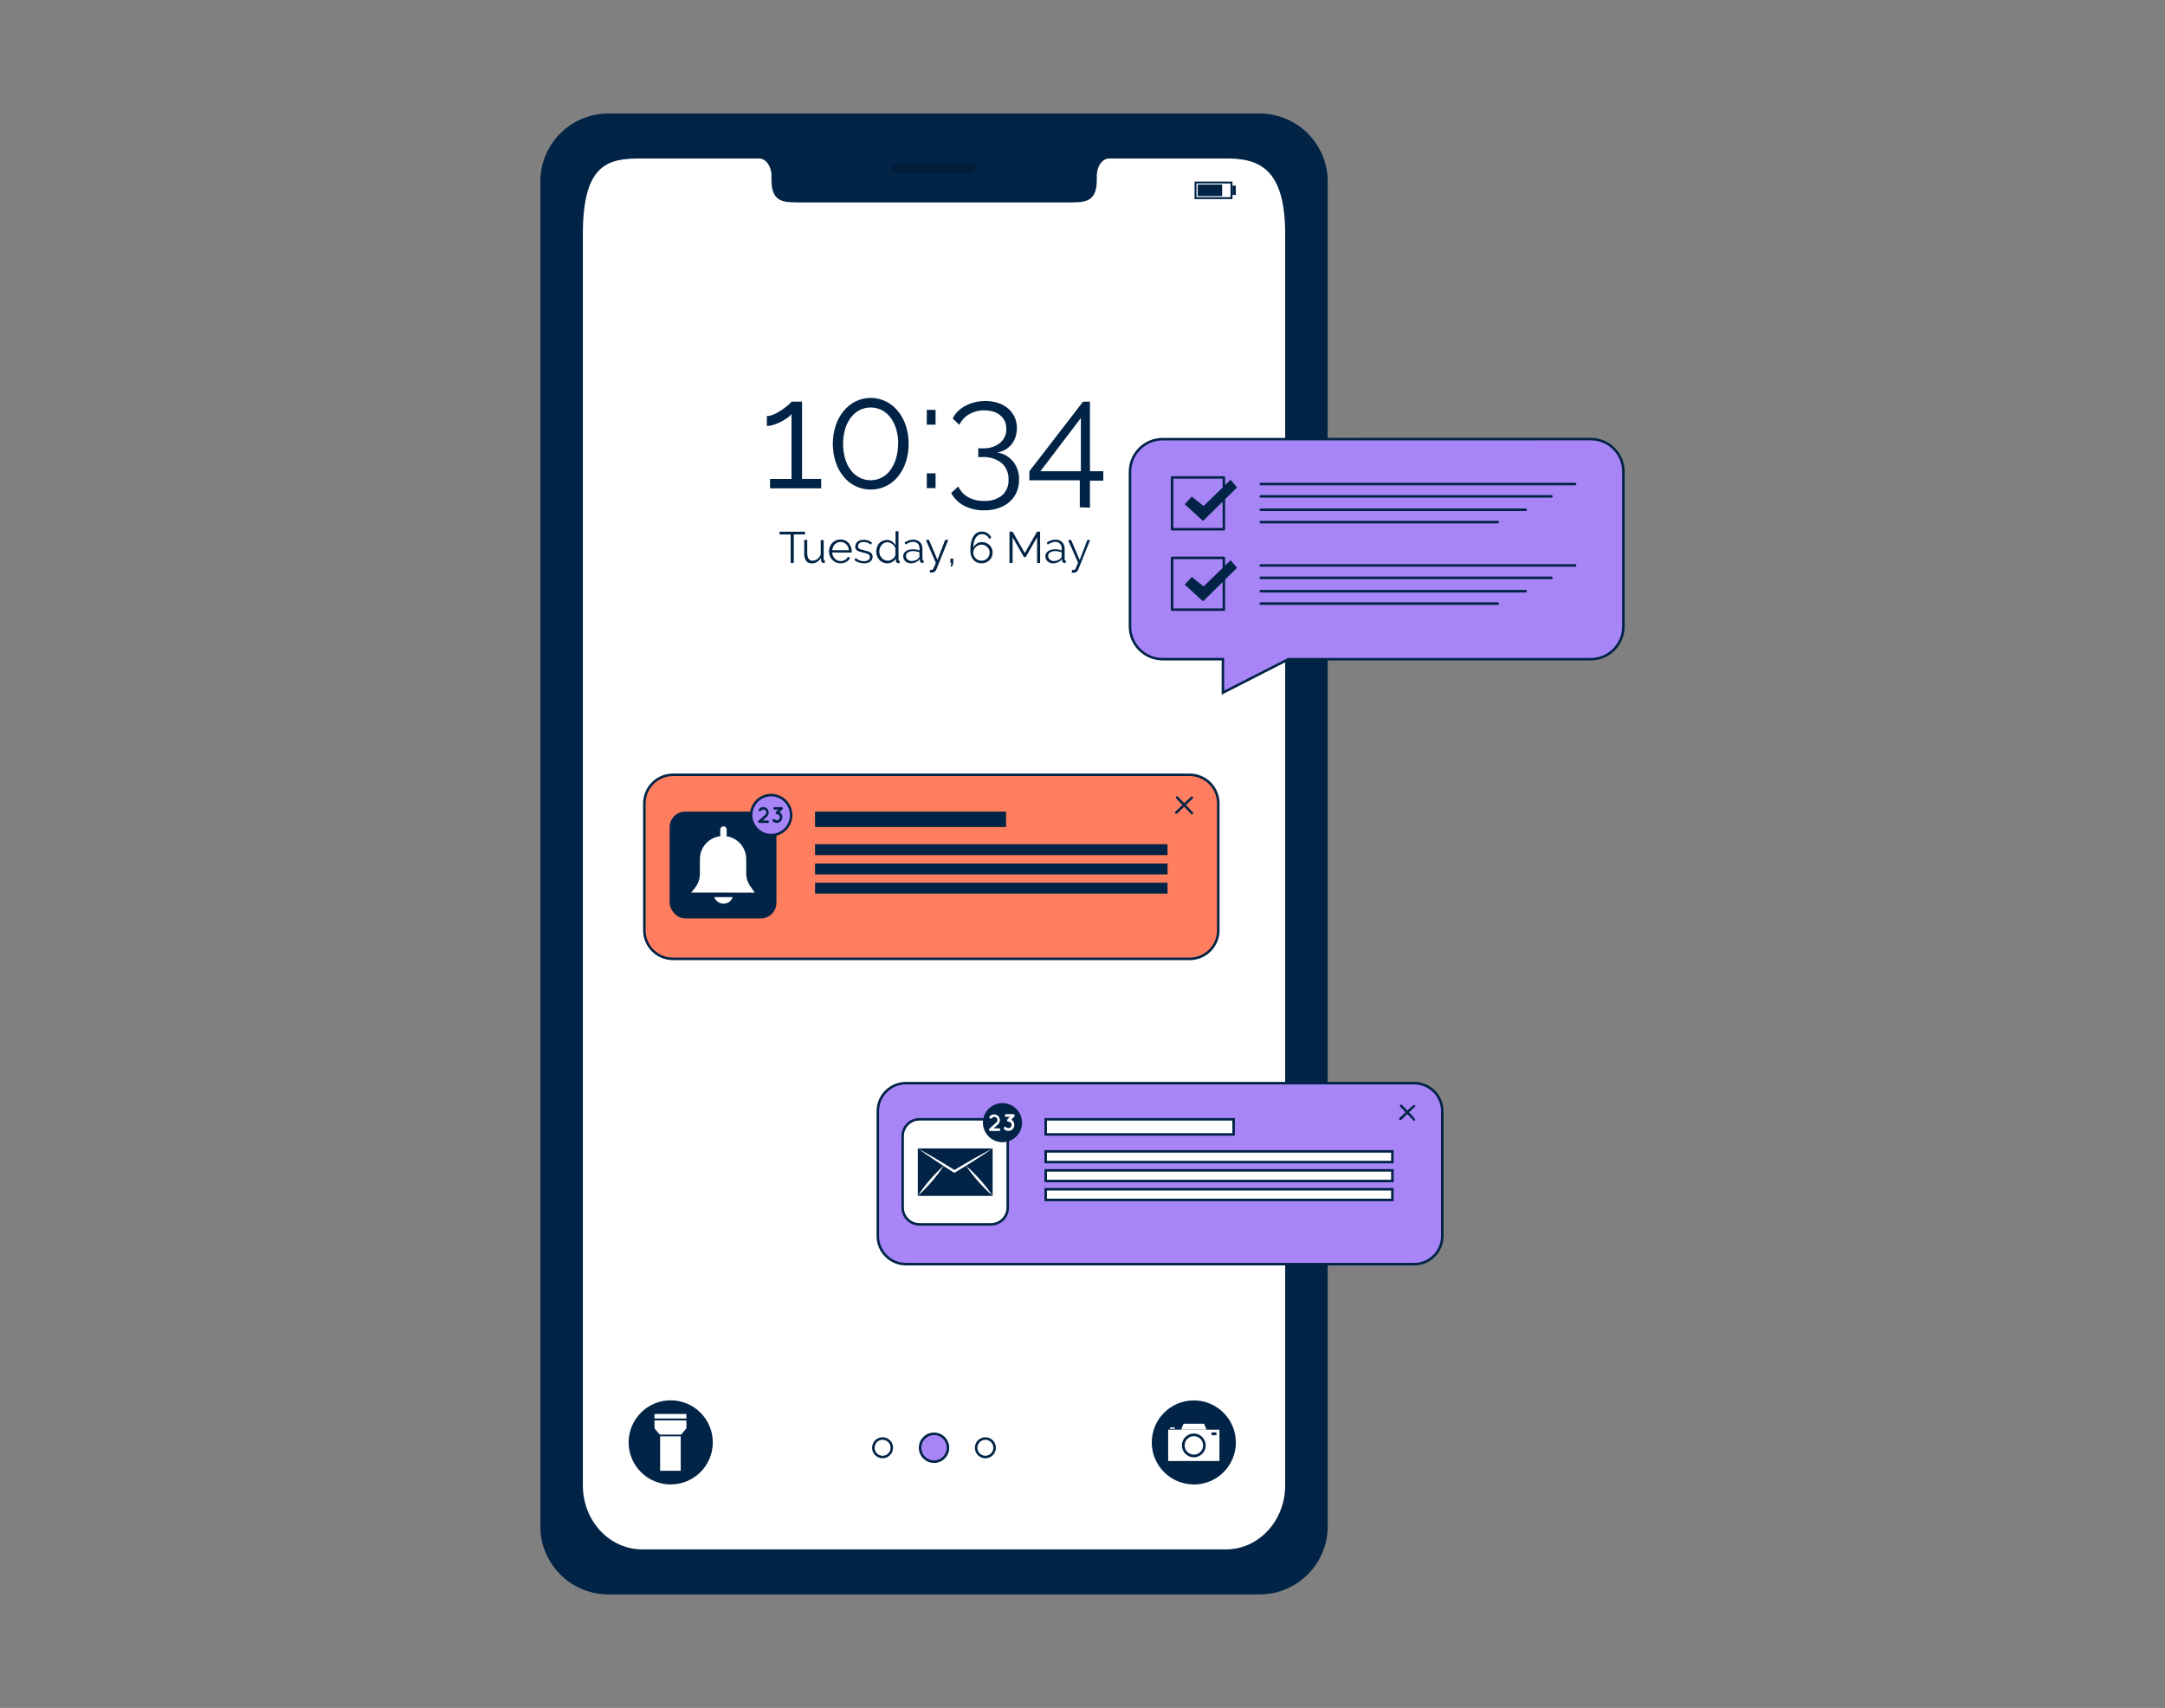 <?xml version="1.0" encoding="UTF-8"?>
<svg xmlns="http://www.w3.org/2000/svg" id="a" width="865.76" height="682.89" viewBox="0 0 865.76 682.89">
  <rect x="0" y="0" width="865.76" height="682.89" fill="#808080" stroke="none"/>
  <g>
    <path d="M503.99,45.9H242.99c-14.71,.13-26.53,12.15-26.4,26.86,0,.01,0,.02,0,.03h0V610.09c-.13,14.71,11.69,26.75,26.4,26.9H503.99c14.72-.15,26.55-12.18,26.44-26.9V72.79c.12-14.73-11.71-26.76-26.44-26.89Zm9.94,547.57c0,14.15-10.6,25.59-23.66,25.59h-233.52c-13.09,0-23.68-11.44-23.68-25.59V93.16c0-28.81,10.59-30.22,23.68-30.22h46.81c2.72,0,4.94,3.09,4.94,6.92v1.65c0,9,4.91,9,10.93,9h108.17c6.08,0,11,0,11-9v-1.65c0-3.83,2.2-6.92,5-6.92h46.76c13.07,0,23.66,3.83,23.66,30.22l-.09,500.31Z" fill="#002346"></path>
    <path d="M242.99,637.49c-14.96-.15-27.03-12.44-26.9-27.4V72.79c-.13-14.99,11.94-27.26,26.9-27.39H503.99c14.98,.13,27.06,12.42,26.94,27.39V610.09c.11,14.96-11.98,27.25-26.94,27.4H242.99Zm0-591.09c-14.4,.12-26.02,11.95-25.9,26.35V610.09c-.12,14.41,11.5,26.25,25.91,26.4H503.99c14.4-.15,26.04-11.99,25.94-26.4V72.79c.12-14.43-11.52-26.27-25.94-26.39H242.99Zm247.28,573.16h-233.52c-13.33,0-24.18-11.7-24.18-26.09V93.16c0-28.52,10.02-30.72,24.18-30.72h46.81c3,0,5.44,3.33,5.44,7.42v1.65c0,8.5,4.37,8.5,10.43,8.5h108.17c6.1,0,10.5,0,10.5-8.5v-1.65c0-4.16,2.42-7.42,5.5-7.42h46.76c14.5,0,24.16,5.22,24.16,30.72l-.09,500.31c0,14.39-10.84,26.09-24.16,26.09ZM256.75,63.44c-13.57,0-23.18,2.13-23.18,29.72v500.31c0,13.83,10.4,25.09,23.18,25.09h233.52c12.77,0,23.16-11.25,23.16-25.09l.09-500.31c0-24.75-8.86-29.72-23.16-29.72h-46.76c-2.48,0-4.5,2.88-4.5,6.42v1.65c0,9.5-5.33,9.5-11.5,9.5h-108.17c-5.88,0-11.43,0-11.43-9.5v-1.65c0-3.54-1.99-6.42-4.44-6.42h-46.81Z" fill="#002346"></path>
  </g>
  <path d="M513.93,93.59v500.32c0,14.14-10.59,25.58-23.65,25.58h-233.51c-13.09,0-23.69-11.44-23.69-25.58V93.59c0-28.81,10.6-30.22,23.69-30.22h46.79c2.72,0,4.94,3.09,4.94,6.92v1.65c0,9,4.91,9,10.93,9h108.17c6.08,0,11,0,11-9v-1.65c0-3.83,2.2-6.92,5-6.92h46.76c12.97-.01,23.57,3.83,23.57,30.22Z" fill="#fff"></path>
  <g opacity=".2">
    <path d="M388.25,69.3h-29.51c-1,0-1.81-.82-1.81-1.82h0c0-1.01,.81-1.82,1.82-1.82h29.51c.99,.03,1.77,.83,1.77,1.82h0c0,.99-.79,1.8-1.78,1.82Z"></path>
  </g>
  <path d="M492.85,79.6h-15.16v-7h15.16v7Zm-14.39-.77h13.61v-5.47h-13.61v5.47Z" fill="#002346"></path>
  <rect x="478.95" y="73.78" width="9.77" height="4.63" fill="#002346"></rect>
  <rect x="492.85" y="74.21" width="1.34" height="3.75" fill="#002346"></rect>
  <path d="M328.39,191.5v3.74h-20.46v-3.74h8.59v-25.94c-.47,.61-1.03,1.13-1.67,1.55-.83,.57-1.7,1.08-2.6,1.54-.94,.48-1.92,.88-2.93,1.21-.85,.29-1.75,.45-2.65,.48v-4c1.07-.03,2.13-.3,3.08-.79,1.08-.52,2.11-1.12,3.09-1.8,.88-.6,1.72-1.25,2.52-1.95,.44-.33,.83-.74,1.14-1.2h4.23v30.89h7.66Z" fill="#002346"></path>
  <path d="M363.36,177.47c.02,2.49-.36,4.97-1.14,7.33-.7,2.11-1.78,4.08-3.18,5.81-4.89,5.99-13.71,6.87-19.7,1.98-.72-.59-1.39-1.26-1.98-1.98-1.4-1.73-2.48-3.7-3.18-5.81-1.52-4.78-1.52-9.9,0-14.68,.7-2.11,1.78-4.07,3.18-5.79,1.31-1.61,2.94-2.92,4.8-3.84,3.81-1.86,8.26-1.86,12.07,0,1.86,.92,3.5,2.23,4.81,3.84,1.4,1.72,2.48,3.68,3.18,5.79,.78,2.37,1.16,4.85,1.14,7.35Zm-4.17,0c.03-2.01-.25-4.01-.82-5.93-.48-1.64-1.24-3.18-2.25-4.56-.93-1.24-2.12-2.26-3.48-3-2.81-1.4-6.12-1.4-8.93,0-1.37,.73-2.56,1.75-3.48,3-1.02,1.37-1.79,2.92-2.27,4.56-1.09,3.87-1.09,7.97,0,11.84,.47,1.67,1.24,3.24,2.27,4.63,.92,1.23,2.11,2.23,3.48,2.92,4.29,2.23,9.56,.94,12.35-3,1.02-1.4,1.78-2.97,2.25-4.63,.57-1.9,.85-3.87,.83-5.85l.05,.02Z" fill="#002346"></path>
  <path d="M370.62,169.79v-5.91h3.5v5.91h-3.5Zm0,25.37v-5.91h3.5v5.91h-3.5Z" fill="#002346"></path>
  <path d="M398.76,180.91c2.51,.36,4.79,1.65,6.38,3.63,1.63,2.08,2.47,4.66,2.37,7.3,.02,1.72-.32,3.42-1,5-.65,1.48-1.62,2.8-2.84,3.86-1.3,1.1-2.8,1.95-4.42,2.48-1.84,.61-3.76,.9-5.7,.87-2.78,.06-5.53-.57-8-1.84-2.21-1.13-4.02-2.92-5.19-5.11l2.84-2.59c.83,1.76,2.18,3.24,3.86,4.23,1.99,1.11,4.25,1.64,6.53,1.54,2.56,.15,5.09-.64,7.12-2.21,1.79-1.59,2.74-3.92,2.59-6.31,.13-2.49-.87-4.9-2.71-6.58-2.23-1.75-5.02-2.62-7.85-2.42h-1.54v-3.51h1.64c2.55,.16,5.07-.6,7.09-2.16,1.64-1.38,2.56-3.44,2.49-5.59,.02-1.1-.21-2.19-.66-3.2-.44-.9-1.08-1.7-1.86-2.33-.83-.64-1.77-1.12-2.78-1.42-1.13-.32-2.3-.48-3.47-.48-2.13-.04-4.22,.49-6.07,1.55-1.72,.98-3.1,2.47-3.95,4.26l-2.65-2.55c.5-1.07,1.19-2.04,2.05-2.86,.89-.88,1.9-1.62,3-2.2,1.19-.63,2.45-1.11,3.75-1.42,1.38-.35,2.8-.52,4.23-.51,1.73-.02,3.45,.24,5.1,.77,1.46,.48,2.82,1.23,4,2.21,1.11,.93,2,2.1,2.62,3.41,.63,1.38,.95,2.89,.93,4.41,0,1.18-.18,2.36-.54,3.48-.66,2.16-2.1,4-4.05,5.14-1.02,.6-2.14,.99-3.31,1.15Z" fill="#002346"></path>
  <path d="M431.8,202.83v-10.8h-20.16v-3.62l21.44-27.79h2.78v27.79h5.33v3.76h-5.33v10.8l-4.06-.14Zm-15.76-14.42h16.19v-21.27l-16.19,21.27Z" fill="#002346"></path>
  <path d="M321.93,213.67h-4.51v11.42h-1.24v-11.4h-4.44v-1.1h10.19v1.08Z" fill="#002346"></path>
  <path d="M324.56,225.24c-.86,.06-1.69-.32-2.22-1-.55-.9-.8-1.95-.73-3v-5.37h1.19v5.22c0,2.06,.71,3.09,2.13,3.09,.34,0,.68-.06,1-.17,.34-.12,.65-.29,.94-.51,.29-.23,.55-.5,.77-.8,.24-.3,.43-.64,.56-1v-5.75h1.18v7.61c0,.32,.16,.49,.44,.49v1.04h-.53c-.26,0-.51-.1-.69-.29-.19-.21-.28-.48-.27-.76v-1c-.77,1.38-2.23,2.24-3.81,2.24l.04-.04Z" fill="#002346"></path>
  <path d="M336.09,225.24c-.63,0-1.25-.12-1.83-.37-1.11-.51-1.98-1.44-2.41-2.58-.23-.59-.35-1.21-.34-1.84,0-.62,.11-1.24,.34-1.82,.21-.57,.53-1.1,.94-1.55,.42-.42,.91-.76,1.45-1,.58-.25,1.21-.38,1.84-.37,1.24-.03,2.43,.48,3.26,1.4,.4,.45,.72,.97,.94,1.54,.22,.57,.33,1.19,.32,1.8v.27c0,.06,0,.13,0,.19h-7.83c.03,.47,.14,.94,.34,1.37,.35,.81,1,1.46,1.82,1.81,.4,.17,.83,.26,1.26,.25,.3,0,.59-.04,.88-.12,.28-.08,.55-.19,.81-.33,.25-.14,.47-.32,.67-.52,.19-.19,.35-.43,.45-.68l1,.28c-.15,.34-.35,.65-.61,.92-.26,.29-.56,.53-.89,.73-.36,.2-.74,.36-1.13,.48-.42,.1-.85,.15-1.28,.14Zm3.37-5.24c-.05-.9-.44-1.75-1.08-2.39-.29-.29-.63-.52-1-.68-.4-.17-.82-.25-1.25-.25-.43,0-.86,.08-1.26,.25-.37,.16-.71,.39-1,.68-.31,.31-.55,.67-.73,1.07-.17,.42-.28,.87-.32,1.32h6.64Z" fill="#002346"></path>
  <path d="M345.5,225.24c-.71,0-1.42-.12-2.1-.34-.64-.22-1.24-.56-1.75-1l.54-.82c.46,.41,.98,.75,1.55,1,.55,.2,1.13,.31,1.71,.31,.62,.04,1.23-.12,1.76-.45,.43-.28,.68-.76,.66-1.27,.01-.23-.05-.46-.18-.65-.13-.19-.31-.34-.51-.44-.28-.15-.57-.26-.87-.34-.34-.11-.74-.2-1.2-.31s-1-.27-1.37-.39c-.35-.1-.69-.25-1-.45-.24-.14-.43-.35-.56-.6-.13-.28-.19-.58-.18-.89-.01-.42,.08-.84,.28-1.22,.16-.35,.41-.65,.72-.87,.33-.24,.7-.41,1.1-.52,.43-.12,.88-.17,1.33-.17,.65-.01,1.3,.1,1.91,.34,.53,.19,1,.5,1.39,.91l-.59,.69c-.34-.36-.76-.63-1.23-.78-.49-.19-1.02-.28-1.55-.27-.3,0-.59,.03-.88,.1-.25,.06-.49,.16-.71,.3-.43,.29-.68,.78-.66,1.3,0,.21,.04,.41,.12,.6,.1,.16,.23,.3,.4,.39,.22,.13,.46,.23,.71,.31l1.05,.28c.59,.13,1.1,.27,1.55,.41,.39,.12,.76,.29,1.11,.5,.28,.16,.52,.4,.68,.68,.16,.31,.24,.65,.23,1,.01,.79-.36,1.54-1,2-.73,.47-1.59,.7-2.46,.66Z" fill="#002346"></path>
  <path d="M354.77,225.24c-.61,0-1.21-.13-1.76-.39-.52-.24-.99-.58-1.38-1-.79-.91-1.23-2.08-1.24-3.29,0-.62,.11-1.24,.32-1.83,.2-.56,.49-1.09,.87-1.55,.4-.39,.87-.71,1.39-.93,.52-.24,1.09-.37,1.67-.37,.73-.01,1.45,.2,2.06,.61,.58,.4,1.06,.93,1.41,1.54v-5.64h1.19v11.29c0,.32,.14,.49,.42,.49v1h-.42c-.27,0-.53-.09-.74-.26-.2-.17-.31-.41-.31-.67v-.89c-.38,.6-.92,1.09-1.55,1.42-.59,.33-1.26,.49-1.93,.47Zm.27-1.05c.32-.01,.64-.07,.94-.17,.34-.12,.65-.29,.94-.5,.29-.19,.54-.43,.74-.71,.2-.26,.33-.57,.39-.89v-2.83c-.12-.32-.29-.62-.51-.88-.23-.27-.49-.52-.77-.74-.29-.2-.6-.37-.93-.49-.32-.12-.66-.17-1-.17-.47,0-.93,.1-1.34,.32-.39,.2-.73,.48-1,.83-.29,.35-.52,.75-.66,1.18-.16,.44-.23,.9-.23,1.37,0,.96,.35,1.88,1,2.58,.3,.34,.67,.61,1.08,.8,.42,.2,.88,.3,1.35,.3Z" fill="#002346"></path>
  <path d="M364.24,225.24c-.41,0-.81-.07-1.19-.22-.37-.13-.71-.33-1-.6-.28-.26-.5-.57-.65-.91-.14-.35-.22-.73-.22-1.11,0-.39,.1-.77,.28-1.12,.19-.35,.46-.65,.79-.88,.37-.26,.78-.45,1.22-.57,.5-.13,1.02-.2,1.54-.2,.48,0,.95,.05,1.42,.13,.44,.07,.87,.19,1.28,.35v-.82c.04-.71-.2-1.4-.68-1.93-.5-.49-1.19-.75-1.89-.71-.5,0-.99,.1-1.46,.28-.54,.2-1.06,.47-1.54,.8l-.43-.78c1-.73,2.2-1.15,3.44-1.19,1-.04,1.98,.32,2.72,1,.69,.72,1.05,1.69,1,2.68v4.13c0,.33,.16,.5,.45,.5v1h-.46c-.26,.02-.51-.06-.71-.22-.18-.16-.28-.39-.27-.63v-.73c-.4,.55-.93,.98-1.54,1.27-.66,.31-1.37,.48-2.1,.48Zm.29-.91c.59,.01,1.18-.11,1.72-.36,.47-.2,.88-.52,1.18-.93,.1-.1,.18-.22,.24-.34,.02-.11,.02-.23,0-.34v-1.54c-.4-.15-.82-.27-1.24-.35-.43-.08-.87-.13-1.31-.13-.72-.03-1.43,.16-2.05,.53-.5,.28-.81,.81-.79,1.39,0,.27,.05,.55,.15,.8,.12,.24,.28,.45,.47,.63,.2,.19,.43,.34,.69,.44,.3,.13,.62,.2,.94,.2h0Z" fill="#002346"></path>
  <path d="M371.82,227.88h.52c.17,0,.35-.02,.51-.08,.16-.09,.28-.23,.36-.39,.16-.28,.29-.56,.4-.86,.14-.37,.36-.88,.62-1.54l-4-9.16h1.26l3.39,8,3.09-8h1.24l-4.76,11.81c-.13,.34-.35,.65-.63,.88-.35,.28-.78,.41-1.22,.39h-.67l-.11-1.05Z" fill="#002346"></path>
  <path d="M380.17,226.49l.3-1.47h-.41v-1.68h1.16v1.68l-.43,1.47h-.62Z" fill="#002346"></path>
  <path d="M396.93,220.96c0,.57-.11,1.14-.34,1.67-.22,.51-.54,.98-.94,1.37-.41,.39-.88,.69-1.4,.91-.56,.22-1.15,.33-1.75,.33-.62,.01-1.23-.11-1.8-.36-.55-.22-1.03-.56-1.42-1-.42-.48-.73-1.04-.93-1.64-.23-.71-.34-1.45-.32-2.19-.02-1.11,.09-2.22,.32-3.31,.18-.83,.5-1.63,.94-2.36,.36-.58,.86-1.06,1.45-1.39,.58-.31,1.23-.47,1.89-.46,.78-.02,1.56,.2,2.22,.62,.67,.4,1.21,.99,1.54,1.7l-.77,.71c-.46-1.22-1.64-2.02-2.95-2-.49,0-.98,.12-1.4,.37-.45,.26-.82,.63-1.08,1.07-.34,.52-.58,1.1-.71,1.71-.18,.75-.26,1.53-.25,2.3,.25-.68,.72-1.26,1.33-1.65,.63-.41,1.37-.63,2.13-.62,.58,0,1.15,.11,1.68,.34,.51,.21,.97,.51,1.36,.89,.8,.79,1.24,1.88,1.2,3h0Zm-4.4,3.22c.44,0,.87-.08,1.27-.25,.37-.17,.71-.4,1-.69,.29-.29,.53-.63,.7-1,.17-.39,.26-.82,.26-1.25,0-.44-.09-.87-.26-1.27-.18-.37-.42-.71-.71-1-.3-.29-.66-.53-1.05-.7-.8-.35-1.7-.35-2.5,0-.39,.17-.75,.4-1.05,.7-.63,.59-.99,1.41-1,2.28,0,.43,.09,.85,.28,1.24,.17,.38,.41,.72,.71,1,.29,.3,.63,.54,1,.71,.42,.17,.88,.25,1.34,.23h.01Z" fill="#002346"></path>
  <path d="M414.72,225.09v-10.27l-4.55,7.93h-.71l-4.53-7.93v10.27h-1.24v-12.5h1.24l4.88,8.54,4.89-8.54h1.23v12.5h-1.21Z" fill="#002346"></path>
  <path d="M421.12,225.24c-.41,0-.83-.07-1.21-.22-.38-.12-.72-.33-1-.6-.28-.26-.5-.57-.65-.91-.16-.35-.24-.73-.23-1.11,0-.39,.09-.78,.27-1.12,.21-.34,.49-.64,.81-.88,.37-.26,.77-.45,1.2-.57,.5-.13,1.02-.2,1.54-.2,.48,0,.96,.05,1.44,.13,.44,.07,.87,.19,1.28,.35v-.82c.04-.71-.21-1.41-.69-1.93-.51-.49-1.2-.75-1.9-.71-.49,0-.98,.1-1.44,.28-.54,.21-1.06,.48-1.54,.8l-.42-.78c1-.73,2.2-1.15,3.44-1.19,1-.04,1.98,.32,2.71,1,.69,.72,1.05,1.69,1,2.68v4.13c0,.33,.16,.5,.45,.5v1h-.46c-.26,.02-.51-.06-.71-.22-.18-.16-.28-.39-.28-.63v-.73c-.4,.54-.93,.98-1.54,1.27-.65,.31-1.35,.47-2.07,.48Zm.27-.91c.59,.01,1.18-.11,1.72-.36,.48-.19,.89-.51,1.19-.93,.1-.1,.18-.21,.24-.34,.02-.11,.02-.23,0-.34v-1.54c-.41-.15-.82-.27-1.25-.35-.43-.08-.86-.13-1.29-.13-.73-.02-1.44,.16-2.07,.53-.5,.28-.81,.81-.79,1.39,0,.28,.06,.55,.17,.8,.11,.24,.27,.45,.46,.63,.2,.19,.44,.34,.7,.44,.29,.13,.6,.2,.92,.2h0Z" fill="#002346"></path>
  <path d="M428.7,227.88h.52c.17,0,.34-.02,.5-.08,.15-.1,.28-.23,.37-.39,.14-.28,.27-.57,.38-.86,.16-.37,.36-.88,.64-1.54l-4-9.1h1.23l3.4,8,3.09-8h1.1l-4.76,11.81c-.13,.35-.34,.65-.63,.88-.35,.27-.78,.41-1.22,.39h-.73l.11-1.11Z" fill="#002346"></path>
  <path d="M477.39,593.52h0c-9.27,0-16.8-7.51-16.81-16.78h0c0-9.29,7.52-16.81,16.81-16.82h0c9.28,.01,16.81,7.54,16.82,16.82h0c0,9.29-7.53,16.81-16.82,16.81v-.03Z" fill="#002346"></path>
  <rect x="467.14" y="571.64" width="20.5" height="12.52" fill="#fff"></rect>
  <polygon points="482.49 571.64 472.3 571.64 473.3 569.25 481.47 569.25 482.49 571.64" fill="#fff"></polygon>
  <path d="M482.15,577.91c0,2.63-2.12,4.76-4.75,4.77-2.63,0-4.76-2.12-4.77-4.75,0-2.63,2.12-4.76,4.75-4.77h0c2.62,0,4.75,2.12,4.76,4.75Z" fill="#002346"></path>
  <path d="M481.11,577.91c0,2.04-1.65,3.69-3.69,3.69s-3.69-1.65-3.69-3.69,1.65-3.69,3.69-3.69,3.69,1.65,3.69,3.69h0Z" fill="#fff"></path>
  <rect x="484.46" y="572.71" width="1.98" height="1.13" fill="#002346"></rect>
  <rect x="467.84" y="570.72" width="1.95" height=".57" fill="#fff"></rect>
  <path d="M268.19,593.52h0c-9.28,0-16.8-7.53-16.81-16.81h0c.01-9.28,7.53-16.8,16.81-16.82h0c9.3,0,16.84,7.52,16.85,16.82h0c0,9.29-7.53,16.81-16.82,16.81h-.03Z" fill="#002346"></path>
  <rect x="263.98" y="574.3" width="8.24" height="13.77" fill="#fff"></rect>
  <polygon points="274.49 567.92 274.49 571.1 272.39 573.59 263.81 573.59 261.72 571.1 261.72 567.92 274.49 567.92" fill="#fff"></polygon>
  <rect x="261.72" y="565.34" width="12.77" height="1.82" fill="#fff"></rect>
  <g>
    <path d="M356.65,578.85c0,2.04-1.65,3.7-3.69,3.71-2.04,0-3.7-1.65-3.71-3.69,0-2.04,1.65-3.7,3.69-3.71h0c2.03,0,3.67,1.63,3.68,3.66h0s.02,.03,.02,.03Z" fill="#fff"></path>
    <path d="M352.94,583.06c-1.12,0-2.17-.43-2.96-1.22-.8-.79-1.24-1.84-1.24-2.97s.43-2.18,1.22-2.97c.79-.79,1.84-1.23,2.97-1.24h.01c1.12,0,2.16,.43,2.95,1.21,.74,.74,1.17,1.7,1.22,2.74h0s.02,.23,.02,.23c0,1.12-.43,2.18-1.22,2.97-.79,.79-1.84,1.23-2.97,1.24h-.01Zm.01-7.4h0c-.87,0-1.67,.34-2.27,.94-.6,.61-.93,1.41-.93,2.27,0,.85,.34,1.66,.94,2.26,.6,.6,1.4,.93,2.26,.93h0c.85,0,1.66-.34,2.26-.94,.55-.56,.88-1.28,.93-2.06h-.01v-.22c0-.86-.33-1.65-.93-2.25-.6-.59-1.39-.92-2.23-.92Z" fill="#002346"></path>
  </g>
  <g>
    <circle cx="373.51" cy="578.85" r="5.58" fill="#a885f7"></circle>
    <path d="M373.51,584.93c-3.35,0-6.08-2.73-6.08-6.08s2.73-6.08,6.08-6.08,6.08,2.73,6.08,6.08-2.73,6.08-6.08,6.08Zm0-11.16c-2.8,0-5.08,2.28-5.08,5.08s2.28,5.08,5.08,5.08,5.08-2.28,5.08-5.08-2.28-5.08-5.08-5.08Z" fill="#002346"></path>
  </g>
  <g>
    <path d="M397.75,578.85c0,2.04-1.65,3.7-3.69,3.71-2.04,0-3.7-1.65-3.71-3.69,0-2.04,1.65-3.7,3.69-3.71h0c2.04,0,3.69,1.65,3.7,3.69Z" fill="#fff"></path>
    <path d="M394.04,583.06c-1.12,0-2.17-.43-2.96-1.22-.8-.79-1.24-1.84-1.24-2.97s.43-2.18,1.22-2.97c.79-.79,1.84-1.23,2.97-1.24,2.32,0,4.21,1.88,4.21,4.19,0,1.12-.43,2.18-1.22,2.97-.79,.79-1.84,1.23-2.97,1.24h-.01Zm0-7.4c-.86,0-1.67,.34-2.27,.94-.6,.61-.93,1.41-.93,2.27,0,.85,.34,1.66,.94,2.26,.6,.6,1.4,.93,2.26,.93h0c.85,0,1.66-.34,2.26-.94,.6-.61,.93-1.41,.93-2.27,0-1.76-1.44-3.19-3.2-3.19Z" fill="#002346"></path>
  </g>
  <g>
    <path d="M464.93,175.59c-7.21,0-13.06,5.85-13.06,13.06v61.91c.03,7.17,5.83,12.97,13,13h24.16v13.38l26.2-13.37h120.89c7.19,0,13.03-5.81,13.06-13v-62c0-7.18-5.82-13-13-13-.02,0-.04,0-.06,0l-171.19,.02Z" fill="#a885f7"></path>
    <path d="M488.53,277.76v-13.7h-23.66c-7.41-.03-13.47-6.09-13.5-13.5v-61.91c0-7.48,6.08-13.56,13.56-13.56l171.19-.02c7.5,0,13.56,6.06,13.56,13.5v62c-.03,7.45-6.12,13.5-13.56,13.5h-120.77l-26.82,13.69Zm-23.6-101.67c-6.93,0-12.56,5.63-12.56,12.56v61.91c.03,6.86,5.64,12.47,12.5,12.5h24.66v13.06l25.58-13.05h121.01c6.89,0,12.53-5.61,12.56-12.5v-62c0-6.89-5.61-12.5-12.5-12.5l-171.25,.02Z" fill="#002346"></path>
  </g>
  <g>
    <rect x="257.67" y="309.8" width="229.51" height="73.58" rx="11.42" ry="11.42" fill="#ff7e5f"></rect>
    <path d="M475.76,383.88h-206.67c-6.57,0-11.92-5.35-11.92-11.92v-50.74c0-6.57,5.35-11.92,11.92-11.92h206.67c6.57,0,11.92,5.35,11.92,11.92v50.74c0,6.57-5.35,11.92-11.92,11.92Zm-206.67-73.58c-6.02,0-10.92,4.9-10.92,10.92v50.74c0,6.02,4.9,10.92,10.92,10.92h206.67c6.02,0,10.92-4.9,10.92-10.92v-50.74c0-6.02-4.9-10.92-10.92-10.92h-206.67Z" fill="#002346"></path>
  </g>
  <path d="M470.36,325.4c-.13,0-.26-.05-.36-.15-.19-.2-.19-.52,.01-.71q6.36-6.14,6.57-6.14c.28,0,.5,.22,.5,.5,0,.15-.07,.29-.17,.38-.22,.2-4.54,4.38-6.2,5.98-.1,.09-.22,.14-.35,.14Z" fill="#002346"></path>
  <path d="M476.71,325.62c-.15,0-.29-.07-.38-.17-.2-.22-4.38-4.55-5.98-6.21-.19-.2-.19-.51,.01-.71,.2-.19,.52-.19,.71,.01q6.14,6.36,6.14,6.58c0,.28-.22,.5-.5,.5Z" fill="#002346"></path>
  <rect x="267.78" y="324.5" width="42.71" height="42.71" rx="6.24" ry="6.24" fill="#002346"></rect>
  <g>
    <path d="M305.42,318.47c4.1-1.64,8.76,.36,10.4,4.46,1.64,4.1-.36,8.76-4.46,10.4s-8.76-.36-10.4-4.46c0-.02-.02-.04-.03-.07-1.6-4.08,.39-8.69,4.46-10.33h.03Z" fill="#a885f7"></path>
    <path d="M308.39,334.4c-3.38,0-6.58-2.03-7.91-5.35-1.71-4.39,.41-9.31,4.71-11.04l.12-.04c4.33-1.67,9.23,.46,10.95,4.78,1.74,4.35-.39,9.31-4.74,11.05-1.03,.41-2.09,.61-3.14,.61Zm-2.91-15.43c-3.73,1.56-5.57,5.87-4.09,9.65,1.56,3.9,5.93,5.78,9.77,4.25,3.84-1.53,5.72-5.91,4.18-9.75s-5.91-5.72-9.75-4.18l-.12,.04Z" fill="#002346"></path>
  </g>
  <path d="M307.48,328.54c0,.28-.23,.5-.5,.5h-3.26c-.14,0-.28-.05-.37-.16-.19-.2-.19-.51,0-.71h0l2.7-2.45c.25-.22,.4-.55,.39-.89,0-.29-.11-.57-.3-.78-.23-.25-.55-.39-.89-.39-.29,0-.57,.12-.79,.31l-.28,.25c-.2,.2-.52,.2-.72,0-.19-.21-.17-.53,.04-.71,0,0,0,0,0,0l.27-.24c.39-.36,.9-.56,1.43-.57,1.21,0,2.19,.97,2.2,2.17,0,.62-.26,1.21-.71,1.63h0l-1.74,1.56h1.96c.28-.04,.53,.16,.57,.43,0,0,0,.01,0,.02,0,.01,0,.02,0,.04Z" fill="#002346"></path>
  <path d="M312.22,325.14c.43,.42,.66,1,.65,1.61,0,1.25-1,2.27-2.24,2.28-.6,0-1.18-.23-1.61-.65h0c-.2-.21-.2-.53,0-.74,.2-.2,.53-.2,.73,0,.23,.23,.55,.36,.88,.36,.33,0,.65-.13,.89-.36,.47-.49,.47-1.26,0-1.75-.24-.23-.55-.36-.88-.36-.14,0-.28-.05-.37-.16h0c-.19-.2-.19-.51,0-.71h0l.93-.93h-1.43c-.28,0-.51-.23-.51-.51,0-.28,.22-.51,.5-.51,0,0,.01,0,.02,0h2.7c.28,0,.52,.22,.52,.5,0,0,0,0,0,0,0,.08,0,.16,0,.24-.03,.05-.06,.09-.1,.13l-1.21,1.14c.21,.11,.39,.25,.54,.42Z" fill="#002346"></path>
  <g>
    <rect x="325.93" y="324.5" width="76.39" height="6.16" fill="#002346"></rect>
    <rect x="325.93" y="337.55" width="140.95" height="4.35" fill="#002346"></rect>
    <rect x="325.93" y="345.26" width="140.95" height="4.35" fill="#002346"></rect>
    <rect x="325.93" y="352.94" width="140.95" height="4.35" fill="#002346"></rect>
  </g>
  <path d="M301.83,356.9l-1.78-2.54c-1.06-1.52-1.64-3.33-1.64-5.19v-5.68c0-4.55-3.33-8.43-7.83-9.12v-2.7c0-.7-.57-1.27-1.27-1.27h0c-.7,0-1.27,.57-1.27,1.27v2.66c-4.65,.55-8.16,4.49-8.16,9.17v5.86c0,2.01-.67,3.97-1.91,5.56l-1.54,1.95,25.4,.03Z" fill="#fff"></path>
  <path d="M287.83,361.02c1.4,.57,3.01,.29,4.14-.71,.47-.44,.81-1,1-1.61h-7.34c.38,1.05,1.18,1.89,2.2,2.32Z" fill="#fff"></path>
  <path d="M629.87,194.02h-125.71c-.28,0-.5-.22-.5-.5s.22-.5,.5-.5h125.71c.28,0,.5,.22,.5,.5s-.22,.5-.5,.5Z" fill="#002346"></path>
  <path d="M620.39,198.97h-116.23c-.28,0-.5-.22-.5-.5s.22-.5,.5-.5h116.23c.28,0,.5,.22,.5,.5s-.22,.5-.5,.5Z" fill="#002346"></path>
  <path d="M610.09,204.32h-105.93c-.28,0-.5-.22-.5-.5s.22-.5,.5-.5h105.93c.28,0,.5,.22,.5,.5s-.22,.5-.5,.5Z" fill="#002346"></path>
  <path d="M598.96,209.27h-94.8c-.28,0-.5-.22-.5-.5s.22-.5,.5-.5h94.8c.28,0,.5,.22,.5,.5s-.22,.5-.5,.5Z" fill="#002346"></path>
  <path d="M629.87,226.58h-125.71c-.28,0-.5-.22-.5-.5s.22-.5,.5-.5h125.71c.28,0,.5,.22,.5,.5s-.22,.5-.5,.5Z" fill="#002346"></path>
  <path d="M620.39,231.53h-116.23c-.28,0-.5-.22-.5-.5s.22-.5,.5-.5h116.23c.28,0,.5,.22,.5,.5s-.22,.5-.5,.5Z" fill="#002346"></path>
  <path d="M610.09,236.89h-105.93c-.28,0-.5-.22-.5-.5s.22-.5,.5-.5h105.93c.28,0,.5,.22,.5,.5s-.22,.5-.5,.5Z" fill="#002346"></path>
  <path d="M598.96,241.83h-94.8c-.28,0-.5-.22-.5-.5s.22-.5,.5-.5h94.8c.28,0,.5,.22,.5,.5s-.22,.5-.5,.5Z" fill="#002346"></path>
  <path d="M489.41,212.11h-20.71c-.28,0-.5-.22-.5-.5v-20.71c0-.28,.22-.5,.5-.5h20.71c.28,0,.5,.22,.5,.5v20.71c0,.28-.22,.5-.5,.5Zm-20.21-1h19.71v-19.71h-19.71v19.71Z" fill="#002346"></path>
  <path d="M489.41,244.26h-20.71c-.28,0-.5-.22-.5-.5v-20.71c0-.28,.22-.5,.5-.5h20.71c.28,0,.5,.22,.5,.5v20.71c0,.28-.22,.5-.5,.5Zm-20.21-1h19.71v-19.71h-19.71v19.71Z" fill="#002346"></path>
  <g>
    <rect x="351.03" y="433.07" width="225.73" height="72.37" rx="11.24" ry="11.24" fill="#a885f7"></rect>
    <path d="M565.52,505.94h-203.25c-6.47,0-11.74-5.27-11.74-11.74v-49.89c0-6.47,5.27-11.74,11.74-11.74h203.25c6.47,0,11.74,5.27,11.74,11.74v49.89c0,6.47-5.27,11.74-11.74,11.74Zm-203.25-72.37c-5.92,0-10.74,4.82-10.74,10.74v49.89c0,5.92,4.82,10.74,10.74,10.74h203.25c5.92,0,10.74-4.82,10.74-10.74v-49.89c0-5.92-4.82-10.74-10.74-10.74h-203.25Z" fill="#002346"></path>
  </g>
  <g>
    <rect x="360.97" y="447.53" width="42.01" height="42.01" rx="6.71" ry="6.71" fill="#fff"></rect>
    <path d="M396.27,490.04h-28.59c-3.98,0-7.21-3.23-7.21-7.21v-28.59c0-3.98,3.23-7.21,7.21-7.21h28.59c3.98,0,7.21,3.23,7.21,7.21v28.59c0,3.98-3.23,7.21-7.21,7.21Zm-28.59-42.01c-3.42,0-6.21,2.79-6.21,6.21v28.59c0,3.42,2.79,6.21,6.21,6.21h28.59c3.42,0,6.21-2.79,6.21-6.21v-28.59c0-3.42-2.79-6.21-6.21-6.21h-28.59Z" fill="#002346"></path>
  </g>
  <rect x="367.02" y="459.18" width="29.92" height="18.98" fill="#002346"></rect>
  <path d="M398,441.6c4.02-1.59,8.56,.37,10.15,4.39,1.59,4.02-.37,8.56-4.39,10.15-4.02,1.59-8.56-.37-10.15-4.39,0,0,0,0,0,0-1.59-4.01,.36-8.55,4.37-10.14,0,0,.01,0,.02,0Z" fill="#002346"></path>
  <path d="M399.98,451.69c0,.29-.23,.52-.52,.52,0,0,0,0-.01,0h-3.44c-.15,0-.29-.05-.39-.16-.21-.21-.21-.54,0-.75h0s2.85-2.57,2.85-2.57c.27-.24,.42-.58,.41-.94,0-.68-.55-1.23-1.23-1.23,0,0-.01,0-.02,0-.31,0-.6,.11-.83,.31l-.3,.27c-.22,.2-.55,.18-.75-.04s-.18-.55,.04-.75h0l.28-.26c.98-.81,2.43-.67,3.24,.32,.75,.92,.69,2.26-.16,3.09h0l-1.82,1.64h2.07c.3-.03,.56,.18,.6,.48l-.02,.07Z" fill="#fff"></path>
  <path d="M404.93,448.09c.45,.44,.7,1.06,.69,1.69,0,.63-.25,1.24-.69,1.69-.93,.93-2.44,.93-3.37,0h0c-.21-.2-.22-.54-.02-.75,0,0,.01-.01,.02-.02,.2-.21,.53-.22,.73-.03,0,0,.02,.02,.03,.03,.24,.24,.58,.38,.92,.37,.35,0,.69-.13,.94-.37,.24-.25,.38-.58,.38-.92,0-.34-.14-.68-.38-.92-.25-.24-.58-.38-.92-.39-.15,.01-.3-.05-.39-.17h0c-.21-.21-.21-.54,0-.75h0s1-1,1-1h-1.51c-.3,0-.54-.24-.54-.54,0-.3,.24-.54,.54-.54h2.85c.3,0,.54,.24,.54,.54h0c.02,.09,.02,.17,0,.26-.02,.05-.06,.1-.1,.13l-1.21,1.25c.18,.12,.35,.27,.49,.44Z" fill="#fff"></path>
  <g>
    <rect x="418.17" y="447.53" width="75.14" height="6.05" fill="#fff"></rect>
    <path d="M493.81,454.08h-76.14v-7.05h76.14v7.05Zm-75.14-1h74.14v-5.05h-74.14v5.05Z" fill="#002346"></path>
  </g>
  <g>
    <rect x="418.17" y="460.36" width="138.63" height="4.27" fill="#fff"></rect>
    <path d="M557.3,465.13h-139.63v-5.27h139.63v5.27Zm-138.63-1h137.63v-3.27h-137.63v3.27Z" fill="#002346"></path>
  </g>
  <g>
    <rect x="418.17" y="467.94" width="138.63" height="4.27" fill="#fff"></rect>
    <path d="M557.3,472.71h-139.63v-5.27h139.63v5.27Zm-138.63-1h137.63v-3.27h-137.63v3.27Z" fill="#002346"></path>
  </g>
  <g>
    <rect x="418.17" y="475.5" width="138.63" height="4.27" fill="#fff"></rect>
    <path d="M557.3,480.27h-139.63v-5.27h139.63v5.27Zm-138.63-1h137.63v-3.27h-137.63v3.27Z" fill="#002346"></path>
  </g>
  <path d="M367.02,459.18c5.07,2.74,10,5.72,14.89,8.77h-.52c2.55-1.53,5.11-3.05,7.7-4.51,2.28-1.28,5.53-3.1,7.84-4.26-1.21,.86-2.46,1.67-3.69,2.51-3.63,2.36-7.64,4.91-11.34,7.11-.16,.1-.36,.1-.52,0-4.87-3.09-9.69-6.24-14.36-9.62h0Z" fill="#fff"></path>
  <path d="M377.47,465.99c-2.95,4.48-6.46,8.57-10.45,12.16,2.94-4.49,6.46-8.57,10.45-12.16Z" fill="#fff"></path>
  <path d="M386.29,466.09c4.05,3.53,7.62,7.56,10.64,12-4.05-3.53-7.62-7.56-10.64-12Z" fill="#fff"></path>
  <path d="M559.98,447.91c-.13,0-.26-.05-.36-.15-.19-.2-.19-.51,.01-.71l2.73-2.63q3.08-2.97,3.43-2.62c.2,.2,.2,.51,0,.71-.01,.01-.02,.02-.04,.03-.23,.21-3.36,3.23-5.43,5.23-.1,.09-.22,.14-.35,.14Z" fill="#002346"></path>
  <path d="M565.54,448.11c-.13,0-.26-.05-.35-.15-.01-.01-.02-.02-.03-.04-.21-.23-3.23-3.36-5.23-5.43-.19-.2-.19-.52,.01-.71,.2-.19,.52-.19,.71,.01l2.63,2.73q2.97,3.08,2.62,3.43c-.1,.1-.23,.15-.35,.15Z" fill="#002346"></path>
  <polygon points="473.75 201.59 476.58 198.55 481.3 202.32 492.09 191.84 494.68 194.89 481.09 208.29 473.75 201.59" fill="#002346"></polygon>
  <polygon points="473.75 233.74 476.58 230.7 481.3 234.47 492.09 223.99 494.68 227.04 481.09 240.44 473.75 233.74" fill="#002346"></polygon>
</svg>
